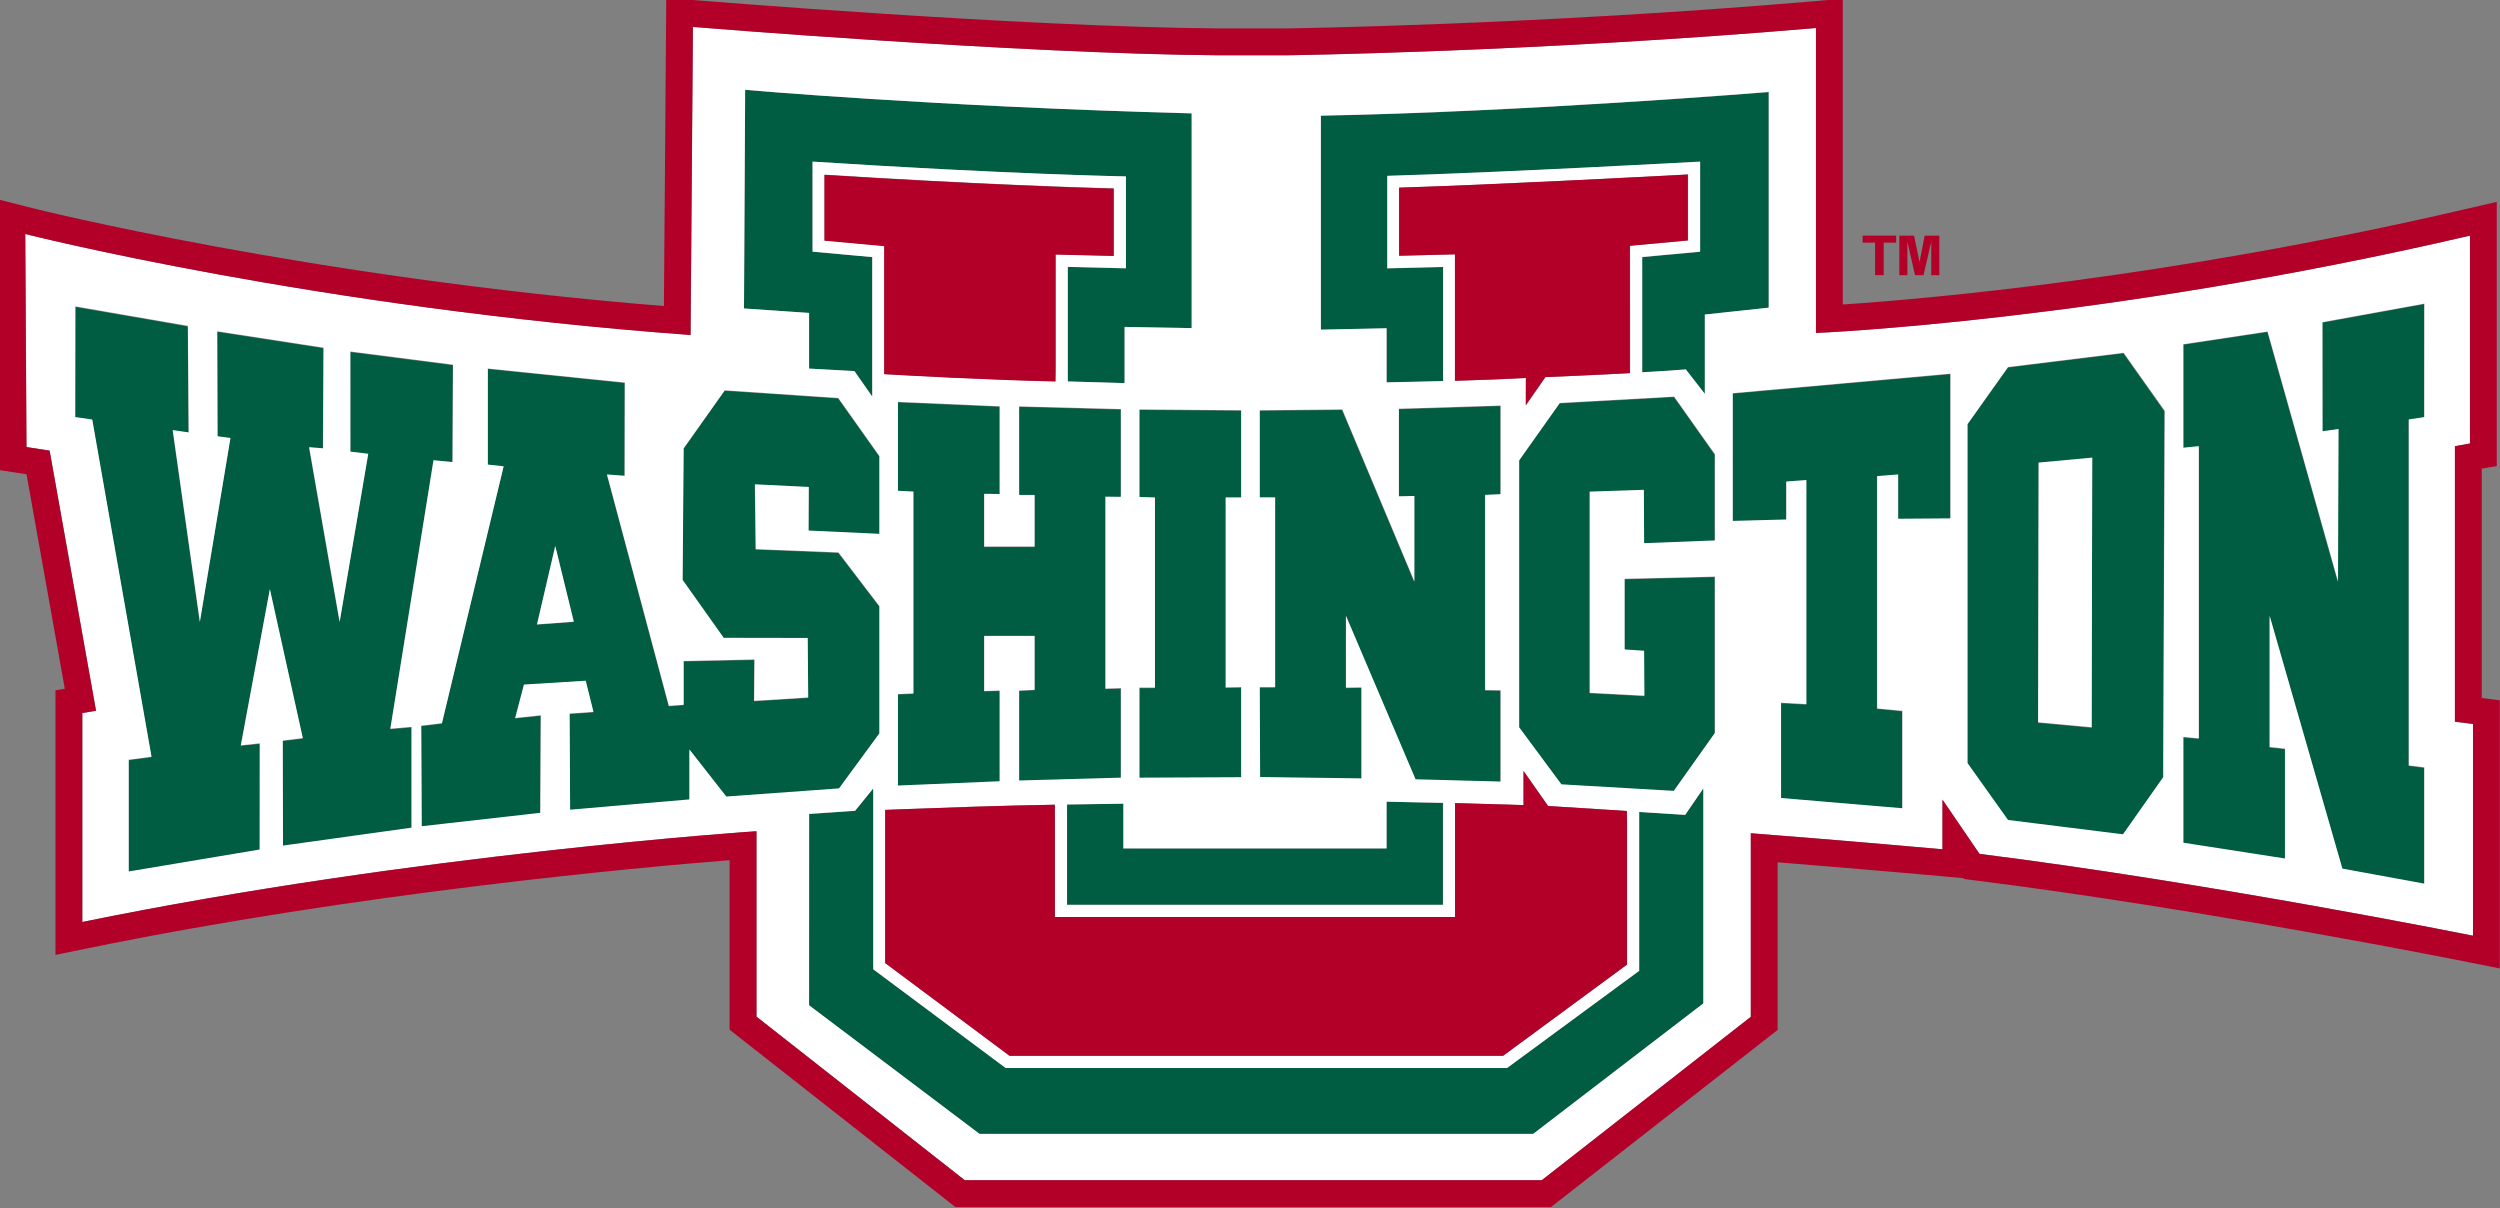 <?xml version="1.0" encoding="UTF-8"?>
<svg width="122.73mm" height="59.327mm" version="1.1" viewBox="0 0 122.73 59.327" xmlns="http://www.w3.org/2000/svg" xmlns:cc="http://creativecommons.org/ns#" xmlns:dc="http://purl.org/dc/elements/1.1/" xmlns:rdf="http://www.w3.org/1999/02/22-rdf-syntax-ns#">
 <rect x="0" y="0" width="122.73" height="59.327" fill="#808080" stroke="none"/>
 <defs>
  <clipPath id="clipPath446">
   <path d="m90.9 568.95h100.8v100.8h-100.8z"/>
  </clipPath>
 </defs>
 <g transform="translate(-36.153 -114.72)">
  <g transform="matrix(.353 0 0 -.353 187.74 250.62)">
   <g transform="matrix(4.832 0 0 4.832 -369.16 320.91)">
    <path d="m0 0 0.548-0.053 0.012 2.802-2.954 0.379 2e-3 -2.881 0.513-0.062-0.823-4.835-0.878 5.025 0.399-0.034 0.016 2.897-3.059 0.472 8e-3 -3.021 0.371-0.049-0.88-5.29-0.78 5.516 0.458-0.066-0.022 3.065-3.239 0.561-4e-3 -3.184 0.489-0.072 1.707-9.704-0.657-0.088v-3.216l3.77 0.632 3e-3 3.057-0.546-0.058 0.837 4.497 0.947-4.29-0.578-0.069 7e-3 -3.023 3.7 0.516v2.899l-0.609-0.051z" fill="#005d41"/>
   </g>
   <g transform="matrix(4.832 0 0 4.832 -307.15 282.93)">
    <path d="m0 0v3.661l-1.18 1.545-2.38 0.095-0.023 1.866 1.55-0.076-6e-3 -1.255 2.039-0.094v2.24l-1.184 1.669-3.267 0.221-1.183-1.669-0.031-3.786 1.183-1.668 2.418-4e-3 0.015-1.712-1.557-0.098 0.01 1.19-2.038-0.043v-1.261l-0.426-0.03-1.78 6.661 0.508-0.039 4e-3 2.683-3.942 0.404v-2.764l0.455-0.05-1.776-7.395-0.596-0.071 0.014-2.894 3.413 0.387 0.014 2.806-0.737-0.078 0.253 0.963 1.777 0.11 0.223-0.897-0.687-0.048 0.015-2.767 3.433 0.296v1.438l1.062-1.355 3.244 0.234zm-9.855 3.14 0.525 2.256 0.533-2.178z" fill="#005d41"/>
   </g>
   <g transform="matrix(4.832 0 0 4.832 -287.72 288.88)">
    <path d="m0 0v-2.589l2.929 0.082v2.576l-0.445-0.013v5.525l0.445-6e-3v2.525l-2.929 0.078v-2.548h0.445v-1.485h-1.451v1.517l0.446-5e-3v2.524l-2.929 0.126v-2.557l0.446-0.022v-5.81l-0.446-0.02v-2.632l2.929 0.124v2.61l-0.446-0.013v1.585h1.451v-1.551z" fill="#005d41"/>
   </g>
   <g transform="matrix(4.832 0 0 4.832 -270.99 315.79)">
    <path d="m0 0 0.446-0.011v-5.475h-0.446v-2.591l2.928 0.013v2.592l-0.445-7e-3v5.468h0.445v2.509l-2.928 0.023z" fill="#005d41"/>
   </g>
   <g transform="matrix(4.832 0 0 4.832 -254.27 289.35)">
    <path d="m0 0 0.01-2.587 2.918-0.039v2.619l-0.445-7e-3v2.067l2.002-4.705 2.447-0.065v2.626l-0.444 7e-3v5.618l0.444 0.021v2.549l-2.927-0.091v-2.52l0.446 9e-3v-2.459l-2.077 4.949-2.374-0.023v-2.507h0.444v-5.462z" fill="#005d41"/>
   </g>
   <g transform="matrix(4.832 0 0 4.832 -212.54 328.87)">
    <path d="m0 0-1.169-1.65v-7.684l1.215-1.641 3.235-0.189 1.182 1.667v4.499l-2.597-0.062v-2.034l0.561-0.037 7e-3 -1.294-1.572 0.083v5.791l1.557 0.052 8e-3 -1.536 2.036 0.079v2.482l-1.172 1.657z" fill="#005d41"/>
   </g>
   <g transform="matrix(4.832 0 0 4.832 -188.49 312.47)">
    <path d="m0 0 1.542 0.041v1.094l0.577 0.042v-6.451l-0.729 0.041v-2.742l3.491-0.295v2.803l-0.724 0.068v6.689l0.604 0.048v-1.276l1.505 0.011v4.164l-6.266-0.561z" fill="#005d41"/>
   </g>
   <g transform="matrix(4.832 0 0 4.832 -150.2 333.86)">
    <path d="m0 0-1.167-1.642v-9.756l1.166-1.638 3.309-0.411 1.158 1.644 0.042 10.543-1.182 1.67zm2.414-10.368-1.543 0.142 0.016 7.477 1.543 0.142z" fill="#005d41"/>
   </g>
   <g transform="matrix(4.832 0 0 4.832 -92.316 326.9)">
    <path d="m0 0 2e-3 3.266-2.932-0.533 2e-3 -3.14 0.46 0.066-0.016-4.388-2.026 7.193-2.424-0.366v-2.978l0.445 0.044v-8.41l-0.445 0.041v-3.044l2.928-0.455v3.161l-0.444 0.048v3.776l2.093-7.274 2.357-0.434v3.347l-0.445 0.055v9.959z" fill="#005d41"/>
   </g>
   <g transform="matrix(4.832 0 0 4.832 -938.49 -2691.5)">
    <g clip-path="url(#clipPath446)">
     <g transform="translate(146.88 613.58)">
      <path d="m0 0c-0.897 0.022-1.625 0.035-1.625 0.035v-1.345h-7.576v1.287c-0.536-5e-3 -1.082-0.013-1.622-0.023v-2.887h10.823z" fill="#005d41"/>
     </g>
     <g transform="translate(152.53 613.32)">
      <path d="m0 0v-4.572l-3.804-2.799h-14.428l-3.813 2.843v5.205l-0.522-0.644-1.323-0.091-1e-3 -5.507 4.905-3.701h15.935l4.897 3.755v6.188l-0.522-0.761c-0.439 0.027-0.89 0.056-1.324 0.084" fill="#005d41"/>
     </g>
     <g transform="translate(128.64 626.08)">
      <path d="m0 0 1.305-0.071 0.513-0.733v4.013l-1.719 0.156v2.592c5.624-0.364 9.019-0.426 9.019-0.426v-2.645l-1.672 0.041v-3.297c0.963-0.03 1.635-0.048 1.635-0.048v1.618l1.929-0.035v6.181c-7.449 0.198-12.851 0.677-12.851 0.677l-0.033-6.293 1.874-0.128z" fill="#005d41"/>
     </g>
     <g transform="translate(148.36 625.77)">
      <path d="M 0,0 C 0.35,0.013 0.667,0.027 0.908,0.043 0.63,0.027 0.311,0.012 0,0" fill="#005d41"/>
     </g>
     <g transform="translate(145.26 625.68)">
      <path d="m0 0s0.744 0.014 1.625 0.037v3.285l-1.606-0.04v2.662c3.268 0.094 9.005 0.409 9.005 0.409v-2.592l-1.668-0.154v-3.316c0.559 0.031 1.041 0.061 1.256 0.082l0.547-0.703v2.283l1.839 0.197v6.208s-7.004-0.572-12.891-0.682v-6.159l1.893 0.04z" fill="#005d41"/>
     </g>
     <g transform="translate(159.32 628.77)">
      <path d="m0 0h0.248v0.937h0.359v0.201h-0.966v-0.201h0.359z" fill="#b20029"/>
     </g>
     <g transform="translate(160.25 629.72)">
      <path d="m0 0h3e-3l0.217-0.95h0.243l0.222 0.95h2e-3v-0.95h0.232v1.137h-0.422l-0.148-0.76-0.157 0.76h-0.424v-1.137h0.232z" fill="#b20029"/>
     </g>
     <g transform="translate(165.57 623.52)">
      <path d="m0 0-1.543-0.143-0.015-7.476 1.542-0.142z" fill="#fff"/>
     </g>
     <g transform="translate(120.81 618.72)">
      <path d="m0 0 1.058 0.078-0.533 2.179z" fill="#fff"/>
     </g>
     <g transform="translate(176.01 615.92)">
      <path d="m0 0v7.929l0.433 0.077v5.983c-10.598-2.464-18.823-2.801-18.823-2.801v8.777c-8.065-0.692-15.232-0.785-15.232-0.785h-1.983c-5.734 0.044-15.107 0.816-15.107 0.816l-0.068-8.866c-10.817 0.792-19.148 2.906-19.148 2.906l0.035-6.132 0.666-0.103 1.335-7.486-0.394-0.066v-6.014c9.586 1.963 19.403 2.612 19.403 2.612v-5.337l5.994-4.707h16.608l6.016 4.702v5.284c2.823-0.22 5.517-0.462 5.517-0.462v1.429l1.064-1.561c6.646-0.836 14.204-2.355 14.204-2.355v6.094zm-16.629 7.068v-6.689l0.724-0.068v-2.803l-3.491 0.295v2.741l0.729-0.04v6.45l-0.578-0.042v-1.093l-1.541-0.041v3.676l6.266 0.561v-4.164l-1.505-0.011v1.275zm-51.858 4.884 3.238-0.561 0.023-3.066-0.459 0.067 0.781-5.517 0.88 5.29-0.371 0.049-9e-3 3.021 3.059-0.472-0.015-2.896-0.399 0.033 0.878-5.025 0.823 4.835-0.514 0.062-1e-3 2.881 2.954-0.379-0.013-2.802-0.547 0.053-1.242-7.728 0.609 0.052v-2.9l-3.7-0.516-7e-3 3.023 0.578 0.07-0.948 4.289-0.836-4.497 0.545 0.058-2e-3 -3.056-3.77-0.632v3.216l0.656 0.087-1.706 9.704-0.489 0.072zm17.673-12.752v-1.438l-3.434-0.296-0.014 2.767 0.686 0.048-0.223 0.897-1.777-0.11-0.253-0.963 0.737 0.078-0.014-2.807-3.413-0.386-0.013 2.894 0.595 0.071 1.776 7.395-0.455 0.049v2.764l3.942-0.403-4e-3 -2.683-0.508 0.038 1.78-6.66 0.426 0.03v1.261l2.038 0.043-0.01-1.19 1.557 0.097-0.015 1.713-2.417 4e-3 -1.183 1.667 0.03 3.787 1.183 1.669 3.267-0.221 1.184-1.67v-2.239l-2.039 0.094 6e-3 1.255-1.549 0.076 0.023-1.866 2.38-0.095 1.179-1.546v-3.66l-1.163-1.585-3.244-0.234zm20.419 7.286v2.52l2.928 0.091v-2.549l-0.445-0.021v-5.618l0.445-7e-3v-2.626l-2.448 0.065-2.002 4.705v-2.067l0.445 7e-3v-2.619l-2.917 0.039-0.011 2.587h0.444v5.462h-0.444v2.507l2.375 0.023 2.076-4.949v2.459zm1.62 3.326v0.35h-1e-3v3.287l-0.356-9e-3 -1.251-0.031v1.959c2.781 0.088 7.045 0.312 8.311 0.379v-1.898l-1.352-0.125-0.317-0.029v-1.732h1e-3v-1.932c-0.801-0.048-2.434-0.115-2.434-0.115l-0.563-0.81 1e-3 0.785c-0.241-0.015-0.558-0.029-0.908-0.042-0.432-0.018-0.85-0.031-1.131-0.04zm4.936-12.383h8e-3v-5e-3l4e-3 -0.348v-4.067l-3.569-2.627h-14.202l-3.579 2.669v0.035h-1e-3v4.374h1e-3c0.139 6e-3 0.319 0.013 0.535 0.021 1.051 0.04 2.851 0.104 4.338 0.128h9e-3l1e-3 -0.352h1e-3v-2.879h11.517v3.278l1.97-0.057v0.982l0.706-1.008zm-6.91-1.077v1.345s0.729-0.013 1.626-0.035v-2.933h-10.823v2.887c0.539 0.01 1.085 0.018 1.622 0.023v-1.287zm-7.647 10.119-0.444 5e-3v-5.525l0.444 0.013v-2.576l-2.928-0.082v2.589l0.445 0.021v1.552h-1.451v-1.586l0.446 0.013v-2.61l-2.929-0.124v2.632l0.446 0.02v5.81l-0.446 0.022v2.558l2.929-0.127v-2.524l-0.446 6e-3v-1.518h1.451v1.485h-0.445v2.548l2.928-0.077zm-1.876 6.617v-2.94l-5e-3 -0.345v-7e-3c-2.044 0.049-4.122 0.163-4.927 0.21v0.353h-1e-3v3.334l-0.316 0.028-1.403 0.128v1.894c4.365-0.276 7.354-0.369 8.325-0.395v-1.939l-1.317 0.031-0.356 9e-3zm5.338-6.634h-0.445v-5.468l0.445 7e-3v-2.592l-2.928-0.013v2.591h0.446v5.475l-0.446 0.011v2.521l2.928-0.023zm-1.426 4.873-1.93 0.034v-1.617s-0.671 0.018-1.635 0.048v3.296l1.673-0.04v2.645s-3.396 0.062-9.019 0.426v-2.592l1.718-0.156v-4.014l-0.513 0.733-1.305 0.072v1.602l-1.873 0.128 0.033 6.293s5.401-0.479 12.851-0.678zm-11.009-13.983 1.323 0.091 0.522 0.643v-5.205l3.812-2.842h14.428l3.805 2.798v4.572c0.433-0.028 0.885-0.057 1.323-0.084l0.523 0.762v-6.188l-4.898-3.756h-15.934l-4.906 3.702zm26.069 7.872-2.037-0.079-8e-3 1.535-1.557-0.051v-5.791l1.573-0.083-8e-3 1.294-0.561 0.037v2.033l2.598 0.063v-4.499l-1.183-1.667-3.235 0.188-1.215 1.642v7.684l1.169 1.65 3.291 0.183 1.173-1.657zm-0.29 6.502v-2.283l-0.547 0.704c-0.214-0.021-0.696-0.051-1.255-0.083v3.317l1.667 0.154v2.592s-5.737-0.316-9.005-0.409v-2.662l1.607 0.04v-3.285c-0.882-0.023-1.626-0.037-1.626-0.037v1.557l-1.892-0.04v6.159c5.886 0.11 12.89 0.681 12.89 0.681v-6.207zm20.707-13.034v-3.346l-2.357 0.433-2.093 7.275v-3.776l0.444-0.048v-3.161l-2.927 0.455v3.043l0.444-0.041v8.411l-0.444-0.044v2.978l2.423 0.365 2.027-7.192 0.015 4.388-0.46-0.066-2e-3 3.14 2.932 0.533-2e-3 -3.266-0.445-0.066v-9.959zm-13.146 9.88 1.167 1.642 3.326 0.41 1.182-1.67-0.042-10.544-1.158-1.644-3.309 0.412-1.166 1.638z" fill="#fff"/>
     </g>
     <g transform="translate(176.78 616.6)">
      <path d="m0 0v6.6l0.433 0.077v7.604l-0.947-0.22c-8.519-1.981-15.563-2.581-17.876-2.735v8.8l-0.838-0.072c-7.943-0.681-15.105-0.781-15.167-0.782h-1.976c-5.64 0.043-14.957 0.806-15.05 0.813l-0.83 0.069-0.068-8.872c-10.221 0.822-18.112 2.802-18.192 2.822l-0.969 0.246 0.045-7.791 0.771-0.119 1.102-6.173-0.269-0.045v-7.615l0.927 0.19c7.836 1.604 15.92 2.333 18.476 2.536v-4.88l6.499-5.104h17.141l6.523 5.098v4.825c2.467-0.198 4.651-0.393 4.675-0.396l0.674-0.06 0.017-0.025 0.346-0.044c6.54-0.822 14.073-2.33 14.148-2.346l0.925-0.185v7.718zm-0.252-6.841s-7.559 1.519-14.204 2.355l-1.065 1.561v-1.429s-2.694 0.242-5.517 0.462v-5.284l-6.016-4.702h-16.608l-5.994 4.707v5.337s-9.817-0.65-19.403-2.612v6.014l0.395 0.066-1.336 7.486-0.666 0.103-0.035 6.132s8.332-2.114 19.148-2.907l0.068 8.867s9.373-0.772 15.107-0.816h1.983s7.167 0.093 15.233 0.785v-8.777s8.224 0.337 18.823 2.801v-5.983l-0.434-0.077v-7.929l0.521-0.066z" fill="#b20029"/>
     </g>
     <g transform="translate(130.8 625.92)">
      <path d="m0 0c0.805-0.047 2.883-0.161 4.928-0.21v7e-3l5e-3 0.345v3.301l0.355-9e-3 1.317-0.031v1.939c-0.971 0.026-3.96 0.119-8.324 0.395v-1.894l1.402-0.128 0.317-0.028v-3.685z" fill="#b20029"/>
     </g>
     <g transform="translate(145.62 629.33)">
      <path d="m0 0 1.25 0.031 0.357 9e-3v-3.64c0.281 9e-3 0.7 0.022 1.132 0.04 0.311 0.012 0.63 0.027 0.908 0.043l-2e-3 -0.786 0.564 0.81s1.632 0.067 2.434 0.115v1.932h-1e-3v1.732l0.317 0.029 1.352 0.125v1.898c-1.267-0.067-5.53-0.291-8.311-0.379z" fill="#b20029"/>
     </g>
     <g transform="translate(130.83 613.38)">
      <path d="m0 0h-1e-3v-4.375h1e-3v-0.034l3.579-2.669h14.202l3.569 2.626v4.068l-4e-3 0.348v4e-3l-8e-3 1e-3 -2.261 0.143-0.706 1.008v-0.981l-1.97 0.057v-3.279h-11.517v2.88h-1e-3l-1e-3 0.352h-9e-3c-1.487-0.025-3.287-0.088-4.338-0.128" fill="#b20029"/>
     </g>
    </g>
   </g>
  </g>
 </g>
</svg>

